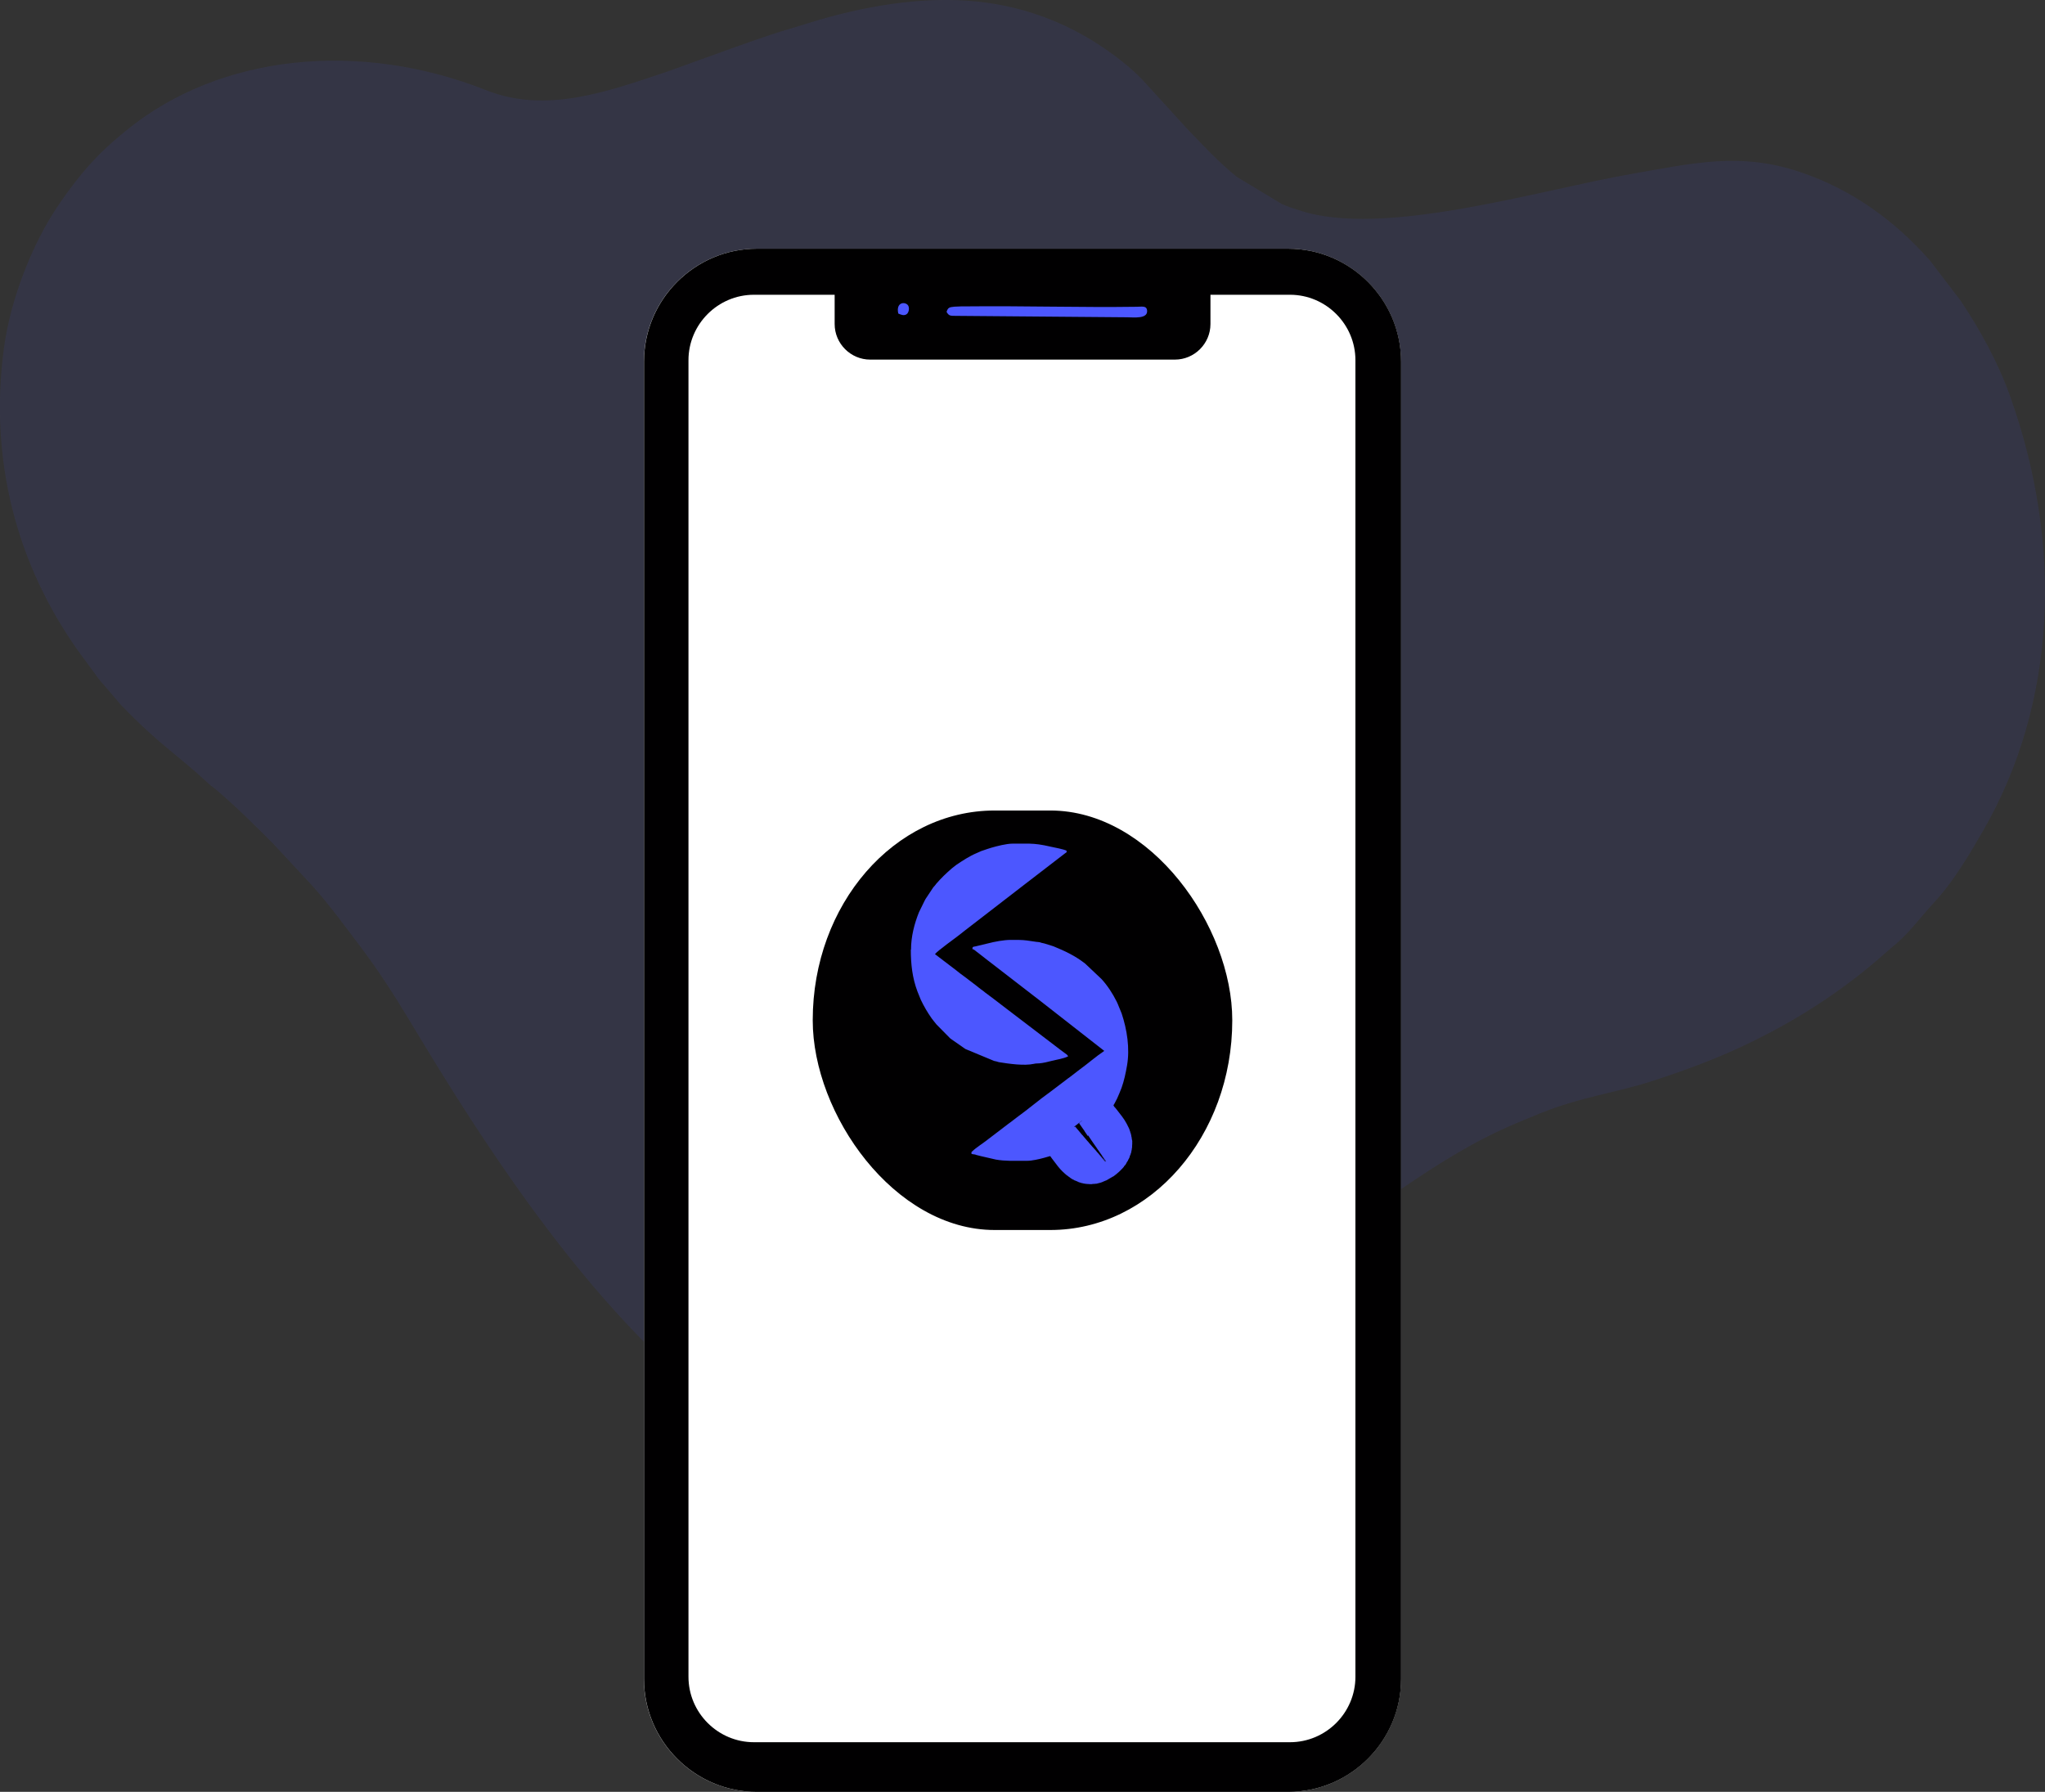 <?xml version="1.0" encoding="UTF-8"?>
<!DOCTYPE svg PUBLIC "-//W3C//DTD SVG 1.1//EN" "http://www.w3.org/Graphics/SVG/1.1/DTD/svg11.dtd">
<!-- Creator: CorelDRAW X6 -->
<svg xmlns="http://www.w3.org/2000/svg" xml:space="preserve" width="194.978mm" height="170.862mm" version="1.1" style="shape-rendering:geometricPrecision; text-rendering:geometricPrecision; image-rendering:optimizeQuality; fill-rule:evenodd; clip-rule:evenodd"
viewBox="0 0 20243 17739"
 xmlns:xlink="http://www.w3.org/1999/xlink">
 <rect x="0" y="0" width="20243" height="17739" fill="#333333" stroke="none"/>
 <defs>
  <style type="text/css">
   <![CDATA[
    .fil3 {fill:#4C57FF}
    .fil2 {fill:#010001}
    .fil1 {fill:white}
    .fil0 {fill:#4C57FF;fill-opacity:0.09}
   ]]>
  </style>
 </defs>
 <g id="Layer_x0020_1">
  <path class="fil0" d="M12626 12679c159,-78 857,-641 1095,-806 380,-262 769,-523 1196,-713 110,-49 214,-91 331,-139 404,-163 745,-201 1117,-322 368,-120 693,-243 1028,-411 416,-208 799,-455 1155,-754l189 -164c155,-123 271,-287 405,-432 194,-209 347,-469 489,-715 720,-1248 798,-2806 269,-4294 -119,-336 -294,-655 -490,-949l-305 -400c-349,-396 -775,-705 -1283,-876 -600,-202 -1061,-88 -1668,17 -906,157 -2467,639 -3292,361 -55,-19 -116,-35 -173,-62l-449 -271c-194,-160 -316,-296 -485,-470l-455 -499c-88,-88 -163,-151 -260,-224 -399,-299 -855,-488 -1368,-541 -555,-57 -1142,50 -1664,212l-179 55c-75,22 -119,35 -191,59 -125,42 -224,77 -349,121l-701 253c-567,188 -1179,415 -1775,178 -1242,-493 -2631,-365 -3565,400 -91,75 -174,145 -257,228 -161,161 -299,341 -425,529 -234,349 -458,886 -527,1397 -149,1108 127,2140 735,2997l199 271c26,35 28,34 54,64l169 198c388,403 550,484 874,785 30,28 36,27 65,52 198,167 382,351 566,535l396 426c170,191 325,404 479,608 173,229 326,468 475,715 33,56 59,99 94,156 1876,3117 4839,6967 8479,2424z"/>
  <path class="fil1" d="M7492 2462l5258 0c615,0 1118,503 1118,1118l0 13042c0,615 -503,1118 -1118,1118l-5258 0c-615,0 -1118,-503 -1118,-1118l0 -13042c0,-615 503,-1118 1118,-1118z"/>
  <path class="fil2" d="M7462 2918l800 0 0 290c0,193 158,352 352,352l3016 0c193,0 352,-158 352,-352l0 -290 787 0c356,0 648,291 648,648l0 13034c0,356 -291,648 -648,648l-5306 0c-356,0 -648,-291 -648,-648l0 -13034c0,-356 291,-648 648,-648zm31 -456l5258 0c615,0 1118,503 1118,1118l0 13042c0,615 -503,1118 -1118,1118l-5258 0c-615,0 -1118,-503 -1118,-1118l0 -13042c0,-615 503,-1118 1118,-1118z"/>
  <g id="_444551360">
   <path class="fil3" d="M9370 3088c25,43 40,38 98,39l1687 14c65,0 206,19 200,-65 -4,-53 -51,-39 -106,-39 -542,8 -1120,-10 -1675,-4 -40,0 -87,0 -126,3 -54,5 -64,10 -78,51z"/>
   <path class="fil3" d="M8892 3104c20,8 55,27 83,6 21,-15 29,-58 16,-83 -24,-44 -126,-41 -99,77z"/>
  </g>
  <g id="_444552656">
   <rect class="fil2" x="8045" y="8024" width="4153" height="4153" rx="1801" ry="2076"/>
   <path class="fil3" d="M10383 11338c-5,4 -10,14 -13,19l-3 16c0,6 1,11 1,16l1 2c2,3 2,4 3,7 0,1 1,2 1,3 1,5 0,1 0,4 3,5 7,16 11,21 1,1 3,3 4,5 2,4 2,2 0,4l0 0c2,1 3,1 0,1l2 0c8,10 11,18 19,28l64 84c14,17 29,35 44,49l11 10c8,7 15,15 23,21l11 9c4,1 7,4 10,7 3,3 22,16 27,20 5,3 9,6 14,9 5,3 9,5 13,7 3,0 -1,-2 4,1 2,1 3,2 4,3l2 2c3,-1 12,4 17,6 5,2 14,4 16,8 2,-2 3,0 6,2l14 5c3,0 0,-1 3,0 2,1 1,1 3,2 3,0 6,1 8,2 2,1 2,0 4,1 5,1 1,-1 4,2 3,-1 2,-1 9,1 3,1 1,1 3,1 6,2 7,-1 13,3 3,-1 8,0 11,1l0 0c3,0 2,-1 5,1 3,-1 6,0 9,0 3,0 6,0 9,1 2,-1 8,-1 11,1 3,-1 17,-1 19,1 1,0 3,-1 4,-1 6,-2 12,-1 17,-2 7,0 11,-2 16,-1 0,0 1,0 1,0 3,-1 5,-1 7,-1 3,0 5,-1 8,0l23 -6c8,-1 35,-9 41,-13 2,-2 14,-6 18,-8 7,-2 15,-7 18,-7l63 -37c3,-1 -1,-1 3,0 8,-7 21,-15 30,-23 9,-8 18,-15 28,-24 6,-5 30,-29 36,-36 2,-3 8,-10 11,-12 0,-5 9,-14 12,-17 5,-3 8,-12 12,-17 1,-4 3,-7 6,-12 3,-4 4,-8 8,-12l4 -7c0,-3 2,-6 5,-11 2,-4 4,-8 6,-11l6 -14c-1,-4 -1,-1 0,-5 1,-2 1,-2 2,-4 2,-4 1,-6 4,-9l4 -10c-1,-3 -1,-2 1,-4 -1,-2 -1,-1 0,-3 0,-1 1,-3 2,-4l2 -4c-1,-5 3,-21 4,-23 1,-2 1,-4 1,-6 0,-4 0,-10 2,-12 -1,-3 -1,-3 1,-6 -1,-3 0,-7 1,-9 -2,-4 0,-11 0,-17 0,-3 0,-13 1,-17l0 0c-1,-3 -1,-9 0,-13 0,-4 0,-18 -2,-20 -2,-4 -1,-4 -2,-8 0,-3 0,-4 -1,-7 0,-3 -2,-12 -2,-15 -2,-3 -4,-12 -3,-16l-3 -11c-1,-6 -4,-9 -3,-14l-1 0c-2,-3 -4,-8 -3,-11 -2,-3 -5,-13 -6,-17 -1,-4 -6,-15 -7,-18l-21 -42c-2,-4 -6,-9 -8,-14 -14,-29 -60,-88 -80,-113 -7,-10 -15,-18 -22,-28 -4,-5 -21,-21 -20,-27l-1 -1c-3,0 -9,-8 -12,-11 -3,-2 -10,-8 -12,-10 -1,0 -1,0 -3,-1 -1,0 -2,-1 -3,-2 -3,-2 -3,-2 -5,-4 -3,-2 -6,-3 -9,-5 -4,1 -5,0 -8,-2 -2,0 -3,-1 -5,0 -2,0 -3,0 -5,0 -4,0 -1,0 -4,-1 -3,0 -14,2 -17,4 -3,2 -2,3 -5,1l0 1c-4,4 -7,4 -11,6 -13,8 -43,32 -55,42 -7,6 -13,12 -20,17l-7 4 -18 17 -2 1c0,0 0,1 0,1 0,0 0,1 0,1 -1,1 0,1 -1,2 0,1 -2,2 -2,2 -6,5 -11,11 -18,15 -7,4 -15,12 -21,18 -7,6 -14,12 -21,17 -11,9 -33,29 -44,35l0 0c0,3 2,0 -2,4 -2,2 -21,15 -25,21 1,3 2,3 4,7 2,3 2,4 4,6 14,22 29,40 42,60 2,3 5,8 7,12l40 59c6,8 10,15 16,24l33 48c5,8 11,16 17,24 5,7 10,16 16,24 6,8 13,16 17,24 5,8 11,16 17,24 5,7 10,16 16,24 3,4 7,8 9,12 4,6 -1,2 7,11 5,7 15,17 16,24 -5,-2 -32,-37 -38,-44 -13,-13 -32,-39 -37,-44 -7,-6 -12,-14 -19,-22 -10,-13 -14,-16 -19,-21 -7,-9 -12,-14 -19,-21 -7,-7 -12,-16 -19,-22 -6,-6 -13,-15 -19,-23 -3,-4 -5,-5 -9,-9 -8,-8 -17,-22 -28,-33 -7,-7 -12,-17 -19,-23 -5,-5 -1,0 -5,-4 -6,-6 -19,-25 -32,-39 -7,-7 -12,-15 -19,-22 -3,-3 -6,-7 -9,-11 -2,-3 -7,-9 -10,-11 -2,1 -3,2 -4,2 -3,1 -1,1 -3,1 -2,3 -8,7 -12,9 -2,2 -4,3 -6,5 -4,3 -4,3 -7,3 -6,7 -29,22 -37,27 -7,4 -31,21 -36,26 -3,4 -28,20 -34,24 -4,2 -4,1 -8,4l-16 11c-3,2 -5,4 -8,4l-3 3c-4,3 -8,6 -13,9 -2,1 -3,2 -5,3 -3,2 -3,3 -6,2l-6 6c-9,7 -20,15 -29,22 -9,7 -18,17 -25,23z"/>
   <path class="fil3" d="M9628 9396c15,4 27,17 42,28 16,11 24,19 39,30l69 54c4,3 7,5 12,9l448 346c15,12 27,20 43,33l650 508c-80,53 -168,130 -247,187l-100 77c-10,7 -13,8 -22,16l-165 125c-113,81 -219,172 -331,253l-64 49c-8,6 -14,10 -22,16l-207 158c-40,32 -114,79 -146,111 -12,12 -10,2 -11,26 17,8 20,3 40,9 18,5 -1,1 16,5l39 10c10,3 11,3 22,5l126 29c46,8 91,11 136,12l168 0 5 0c48,0 117,-16 165,-29l63 -18c3,-1 9,-3 12,-4 4,-2 7,-2 12,-4l82 -31c12,-6 12,-6 22,-10 14,-6 9,-3 23,-9 11,-5 11,-6 21,-11 32,-16 52,-30 81,-47 51,-30 103,-70 148,-109 22,-20 43,-43 64,-64 43,-43 82,-91 116,-142 40,-60 76,-120 102,-187l23 -57c25,-70 41,-145 54,-220 30,-170 0,-358 -53,-517l-39 -95c-5,-12 -5,-12 -10,-22 -40,-80 -91,-159 -151,-224l-163 -154c-102,-78 -196,-122 -313,-170l-90 -28c-10,-3 -17,-3 -27,-6 -17,-5 -8,-4 -25,-7 -12,-2 -17,-1 -29,-3l-89 -13c-50,-7 -108,-6 -161,-6 -69,0 -159,17 -228,35l-121 29c-25,5 -30,1 -32,27z"/>
   <path class="fil3" d="M9016 9402c0,143 15,279 65,412l34 84c31,65 67,127 109,186l14 18c13,15 18,24 31,39l136 138c1,1 2,2 3,2 2,2 4,3 9,7l139 97 284 118c10,3 17,3 27,6 17,5 8,4 25,7 100,16 246,37 342,16 21,-5 28,-3 54,-5 39,-3 86,-15 121,-24 55,-14 113,-21 164,-45 -5,-15 -21,-24 -35,-34 -16,-12 -27,-20 -43,-32l-514 -392c-6,-5 -2,-2 -9,-7 -4,-3 -7,-5 -12,-9l-124 -95c-17,-12 -25,-20 -40,-30l-43 -32c-16,-13 -21,-18 -39,-30 -16,-11 -26,-21 -42,-33 -30,-22 -55,-43 -85,-65 -3,-2 -7,-5 -9,-7 -7,-6 -2,-2 -9,-7l-65 -48c-15,-11 -25,-20 -39,-31l-210 -160c21,-31 217,-170 243,-192l27 -21c10,-8 4,-4 12,-10l596 -460c5,-4 4,-3 9,-7l403 -310c16,-12 12,-1 13,-24 -32,-16 -118,-31 -158,-40 -95,-22 -146,-28 -210,-30l-160 0 -8 0c-59,0 -153,24 -211,41l-25 8c-1,0 -3,1 -4,1l-44 15c-8,3 -16,5 -24,8l-45 20c-74,31 -138,74 -204,118l-42 33c-57,49 -107,97 -156,154 -1,1 -2,2 -2,3l-7 9c-1,1 -4,5 -5,6 -6,7 -9,10 -15,17l-77 116c-5,10 -6,11 -11,21l-53 108c-47,117 -79,243 -79,371z"/>
   <path class="fil2" d="M10635 11156c3,0 0,0 3,-1 2,-1 2,-1 4,-2 3,2 8,8 10,11 3,4 6,8 9,11 7,7 12,15 19,22 13,14 26,33 32,39 4,4 0,-1 5,4 6,6 12,17 19,23 11,11 20,25 28,33 4,4 6,5 9,9 6,8 12,17 19,23 7,6 12,15 19,22 6,7 12,13 19,21 4,5 8,8 19,21 6,8 12,16 19,22 5,5 25,31 37,44 6,7 33,42 38,44 -1,-7 -10,-17 -16,-24 -7,-10 -3,-6 -7,-11 -3,-4 -6,-8 -9,-12 -5,-7 -11,-16 -16,-24 -5,-8 -12,-16 -17,-24 -4,-8 -11,-16 -17,-24 -5,-7 -10,-16 -16,-24 -6,-8 -12,-16 -17,-24l-33 -48c-6,-8 -10,-16 -16,-24l-40 -59c-2,-4 -5,-8 -7,-12 -13,-20 -28,-38 -42,-60 -1,-2 -2,-4 -4,-6 -2,-3 -3,-4 -4,-7 5,-7 23,-19 25,-21 4,-4 2,-1 2,-4l-56 45c-7,5 -13,9 -20,14z"/>
  </g>
 </g>
</svg>
